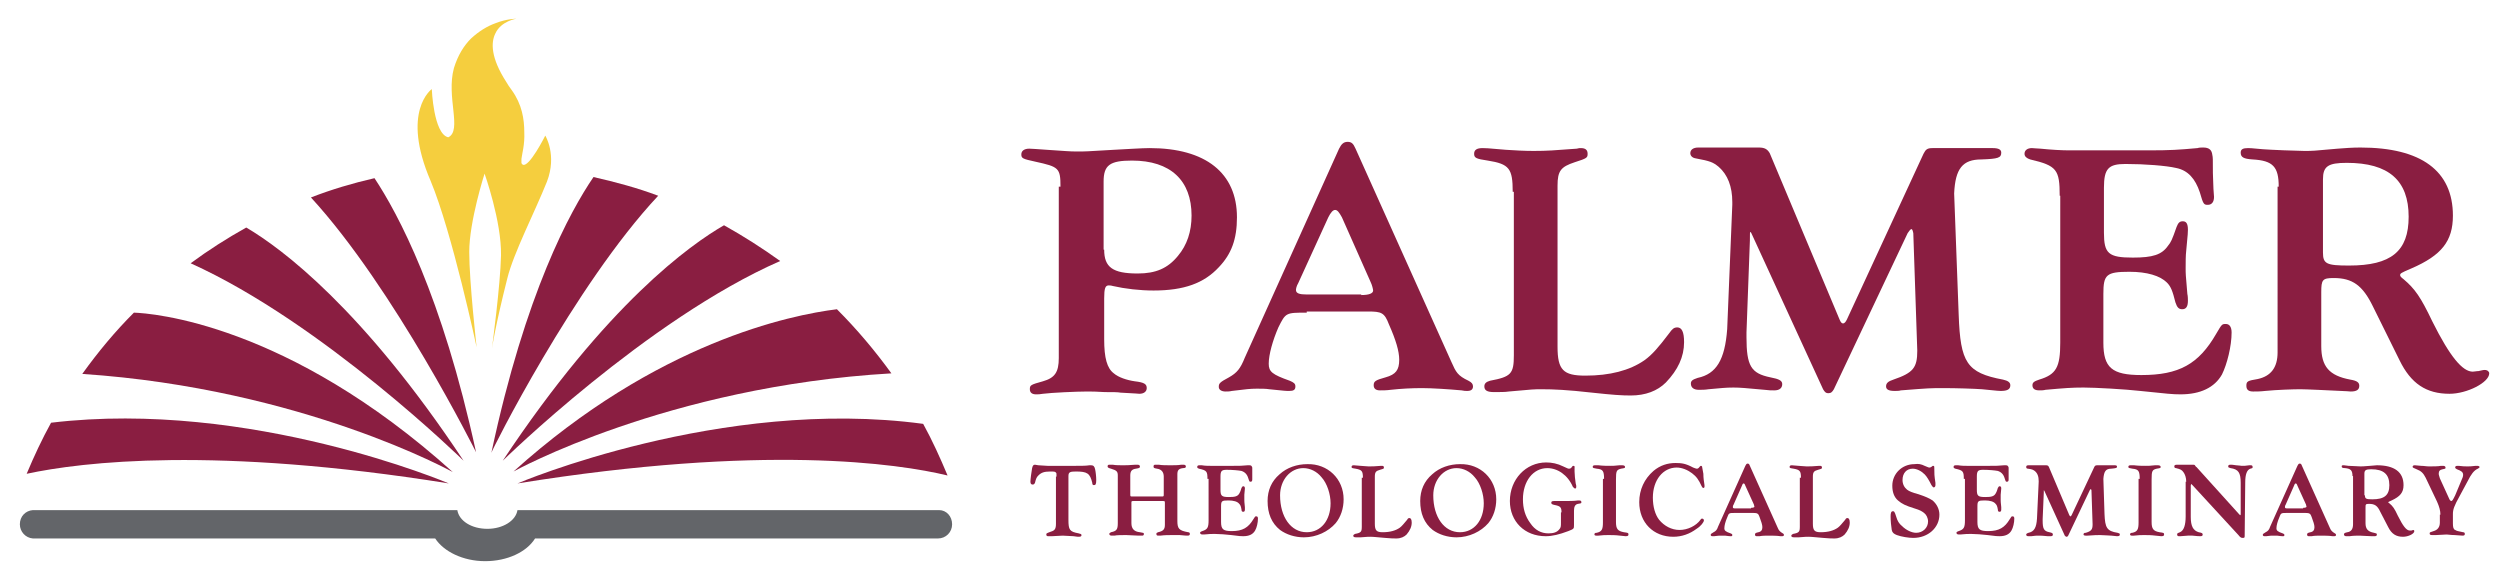 <?xml version="1.0" ?>
<svg xmlns="http://www.w3.org/2000/svg" viewBox="0 0 440.6 102" xml:space="preserve">
	<style type="text/css">
	.st0{fill:#636569;}
	.st1{fill:#F5CE3E;}
	.st2{fill:#8A1E41;}
</style>
	<g>
		<path class="st0" d="M165.5,89.9L165.5,89.9l-70.8,0h-1.3h-2.2c-0.3,1.9-2.6,3.3-5.3,3.3c-2.8,0-5-1.4-5.3-3.3h-1.6h-2.5H5.8v0   c-1.3,0.1-2.3,1.1-2.3,2.5c0,1.3,1,2.4,2.3,2.5v0h70.9c1.5,2.3,4.9,4,8.8,4s7.3-1.6,8.8-4h70.9c0,0,0.1,0,0.1,0   c1.4,0,2.5-1.1,2.5-2.5C167.8,91,166.8,89.9,165.5,89.9z"/>
		<path class="st1" d="M96.1,23.9c0,0-2.9,5.8-4,5.1c-0.1-0.1-0.2-0.2-0.2-0.3V28c0.1-0.9,0.6-2.5,0.5-4.7c0-2.3-0.4-4.9-2.2-7.4   c-0.4-0.5-0.7-1-1-1.5c-2.7-4.2-2.7-6.9-1.9-8.5C88.3,3.7,91,3.3,91,3.3s-1.7,0-3.7,0.8c-1.4,0.5-2.9,1.4-4.3,2.7   c-1.2,1.2-2.3,2.9-3,5.2c-1.4,5.1,1.5,11-1,12.2c-2.6-0.6-2.9-8.5-2.9-8.5s-5.5,3.9-0.2,16.2C79.7,41,84,61.2,84,61.2   s-1.3-11.5-1.3-16.8c0-5.4,2.7-13.8,2.7-13.8s3,8.4,2.9,14.4c-0.1,5.2-1.6,16.4-1.6,16.4s0.6-4,2.7-12.3c1.1-4.5,4.8-11.6,7-17.1   C98.2,27.3,96.1,23.9,96.1,23.9z"/>
		<path class="st2" d="M66,31.4c-3.9,0.9-7.6,2-11.2,3.4c14.7,16,29.1,44.9,29.1,44.9C77.9,52,70.1,37.6,66,31.4z"/>
		<path class="st2" d="M43.4,40.1c-3.4,1.9-6.7,4-9.8,6.3c23.3,10.5,48.1,34.8,48.1,34.8C64,54.5,49.7,43.8,43.4,40.1z"/>
		<path class="st2" d="M23.6,55.1c-3.3,3.3-6.3,6.9-9.1,10.8c38.9,2.6,65.3,17.3,65.3,17.3C50.6,56.9,26.6,55.2,23.6,55.1z"/>
		<path class="st2" d="M79.1,85.2c0,0-35-14.9-70.1-10.7c-1.6,2.9-3,5.9-4.3,9C14.5,81.4,37.9,78.6,79.1,85.2z"/>
		<path class="st2" d="M116,34.5c-3.7-1.4-7.5-2.4-11.4-3.3c-4.1,6-12,20.4-18,48.6C86.5,79.7,101.2,50.3,116,34.5z"/>
		<path class="st2" d="M88.6,81.2c0,0,25.4-24.9,48.9-35.2c-3.2-2.3-6.5-4.4-9.9-6.3C121.7,43.1,107,53.5,88.6,81.2z"/>
		<path class="st2" d="M157.1,65.8c-2.9-4-6.1-7.8-9.6-11.3c-8.1,1-31.7,5.8-57,28.6C90.5,83.1,117.5,68.1,157.1,65.8z"/>
		<path class="st2" d="M91.2,85.2c43.4-7,67.1-3.5,75.8-1.4c-1.3-3.1-2.7-6.2-4.3-9.1C127.1,69.9,91.2,85.2,91.2,85.2z"/>
		<g>
			<path class="st2" d="M186.9,32.9c0-3.3-0.3-3.5-4.4-4.4c-2.3-0.5-2.5-0.6-2.5-1.3c0-0.6,0.5-1,1.4-1c0.5,0,1.5,0.1,3.1,0.2    c3.2,0.2,3.9,0.3,5.3,0.3c1.5,0,1.5,0,6.5-0.3c2-0.1,5-0.3,6.3-0.3c9.9,0,15.4,4.4,15.4,12.2c0,3.9-1,6.5-3.2,8.8    c-2.6,2.8-6.1,4.1-11.5,4.1c-2.4,0-5-0.3-7.2-0.8c-0.3-0.1-0.6-0.1-0.7-0.1c-0.6,0-0.8,0.5-0.8,2.3v7.2c0,3.3,0.5,5.1,1.7,6    c0.8,0.7,2.3,1.2,3.7,1.4c1.7,0.2,2.1,0.5,2.1,1.2c0,0.6-0.5,1-1.3,1c-0.3,0-0.9-0.1-1.5-0.1l-1.8-0.1c-0.5-0.1-1.4-0.1-2.8-0.1    c-1.4-0.1-2.4-0.1-3.2-0.1c-1.7,0-6.2,0.2-7.7,0.4c-0.5,0.1-0.9,0.1-1.2,0.1c-0.7,0-1.1-0.3-1.1-0.9c0-0.7,0.1-0.8,2.3-1.4    c2.1-0.6,2.8-1.6,2.8-4.1V32.9z M194.6,44c0,3.1,1.5,4.2,5.9,4.2c3.2,0,5.3-0.9,7.1-3.1c1.6-1.9,2.4-4.3,2.4-7.1    c0-6.2-3.7-9.7-10.5-9.7c-3.9,0-5,0.8-5,3.7V44z"/>
			<path class="st2" d="M230.3,55.1c-3.7,0-3.7,0-5,2.6c-1,2.3-1.7,4.8-1.7,6.4c0,1.4,0.6,1.9,3.7,3c0.7,0.3,1,0.5,1,1    c0,0.6-0.3,0.8-1.1,0.8c-0.6,0-0.6,0-3.5-0.3c-0.6-0.1-1.4-0.1-2.2-0.1c-1.2,0-1.9,0.1-4.4,0.4c-0.4,0.1-0.8,0.1-1.1,0.1    c-0.7,0-1.2-0.3-1.2-0.8c0-0.6,0.1-0.8,1.8-1.7c1.4-0.8,2-1.5,2.8-3.5L236,26.2c0.4-0.8,0.8-1.2,1.5-1.2s1,0.3,1.4,1.2l16.9,37.6    c0.8,1.8,1.1,2.4,3,3.3c0.6,0.3,0.8,0.6,0.8,1c0,0.5-0.3,0.8-1,0.8c-0.3,0-0.6,0-1-0.1c-2.2-0.2-5.2-0.4-7-0.4    c-1.8,0-3.7,0.1-5.5,0.3c-0.7,0.1-1.4,0.1-1.9,0.1c-0.7,0-1.1-0.3-1.1-0.9c0-0.7,0.3-0.9,2.1-1.4c1.8-0.5,2.4-1.3,2.4-3.1    c0-1.5-0.6-3.5-1.8-6.2c-0.8-2.1-1.3-2.3-3.7-2.3H230.3z M239.9,52c1.4,0,2.1-0.3,2.1-0.8c0-0.2-0.2-1-0.4-1.4l-5.1-11.5    c-0.5-0.9-0.8-1.3-1.2-1.3s-0.8,0.5-1.2,1.3l-5.3,11.6c-0.3,0.5-0.4,1-0.4,1.2c0,0.6,0.6,0.8,1.9,0.8H239.9z"/>
			<path class="st2" d="M266.6,33.8c0-4.1-0.6-4.9-4.4-5.5c-2.1-0.3-2.4-0.5-2.4-1.2c0-0.7,0.5-1,1.5-1c0.6,0,0.6,0,4.1,0.3    c1.5,0.1,3.2,0.2,4.9,0.2c2.4,0,3.6-0.1,7.6-0.4c0.3-0.1,0.5-0.1,0.7-0.1c0.8,0,1.2,0.3,1.2,1c0,0.7-0.1,0.8-2.3,1.5    c-2.4,0.8-3,1.5-3,4.1v28.4c0,4.1,1,5.1,4.9,5.1c4.3,0,7.8-0.9,10.4-2.7c1.4-1,2.5-2.3,4.4-4.8c0.5-0.7,0.8-1,1.4-1    c0.8,0,1.2,0.8,1.2,2.6c0,2.6-1.1,4.9-3.2,7.1c-1.5,1.5-3.6,2.3-6.2,2.3c-1.6,0-3.1-0.1-6.8-0.5c-4.4-0.5-6.8-0.6-8.9-0.6    c-1.4,0-1.4,0-5.8,0.4c-0.6,0.1-1.5,0.1-2.6,0.1c-1.2,0-1.7-0.3-1.7-1c0-0.5,0.3-0.8,1-1c3.7-0.7,4.2-1.2,4.2-4.5V33.8z"/>
			<path class="st2" d="M305.3,36.1v-0.5c0-2.7-0.8-4.8-2.4-6.2c-1-0.8-1.4-1-4.1-1.5c-0.6-0.1-0.9-0.5-0.9-0.9c0-0.6,0.5-1,1.4-1    h10.7c1,0,1.5,0.3,1.9,1l12.3,29.3c0.2,0.5,0.4,0.7,0.6,0.7c0.3,0,0.5-0.3,0.7-0.7L339,27.1c0.4-0.8,0.7-1,1.6-1h10.6    c1.1,0,1.5,0.3,1.5,0.8c0,0.9-0.5,1.1-3.5,1.2c-3.3,0-4.6,1.6-4.8,6l0.8,21.4c0.3,8.4,1.4,10.2,7.8,11.4c0.9,0.2,1.3,0.5,1.3,1    c0,0.7-0.5,1-1.7,1c-0.3,0-0.3,0-3.3-0.3c-1.4-0.1-4.6-0.2-6.8-0.2c-2.3,0-2.4,0-7.5,0.4c-0.3,0.1-0.7,0.1-1.1,0.1    c-1.1,0-1.5-0.3-1.5-0.8c0-0.6,0.4-0.9,1.3-1.2c3.5-1.2,4.2-2.1,4.2-5.1l-0.7-20.7c-0.1-0.5-0.2-0.8-0.4-0.7    c-0.2,0.1-0.3,0.3-0.6,0.7l-13,27.5c-0.3,0.5-0.5,0.7-1,0.7c-0.4,0-0.6-0.2-0.9-0.7l-12.5-27.2c-0.2-0.4-0.2-0.5-0.3-0.5    c-0.1,0-0.1,0.1-0.1,1.5l-0.6,16.2v0.8c0,5.1,0.8,6.4,4.2,7.1c1.6,0.3,2.1,0.6,2.1,1.2c0,0.7-0.5,1.1-1.4,1.1c-0.5,0-1,0-1.7-0.1    c-3.4-0.3-4.2-0.4-5.5-0.4c-1.4,0-2.1,0.1-4.4,0.3c-0.6,0.1-1.2,0.1-1.7,0.1c-0.9,0-1.4-0.4-1.4-1.1c0-0.5,0.3-0.7,1.2-1    c3.3-0.7,4.8-3.2,5.2-8.6L305.3,36.1z"/>
			<path class="st2" d="M363,34.5c0-4.6-0.5-5.3-5.2-6.4c-0.6-0.2-1-0.5-1-1c0-0.6,0.5-1,1.3-1c0.3,0,1,0.1,1.5,0.1    c1.9,0.2,3.9,0.3,5,0.3h14.2c3.7,0,5.2-0.1,8.5-0.4c0.3-0.1,0.6-0.1,1-0.1c1,0,1.5,0.4,1.6,1.3c0.1,0.5,0.1,0.5,0.1,3.2    c0,1,0.1,1.9,0.1,2.8l0.1,1.4c0,0.9-0.4,1.4-1.1,1.4c-0.7,0-0.8-0.1-1.4-2.2c-0.8-2.4-2.1-3.9-4.2-4.3c-1.7-0.4-5.5-0.7-8.9-0.7    c-3,0-3.8,0.8-3.8,4.2v7.9c0,3.7,0.8,4.4,5.1,4.4c3.5,0,5.1-0.5,6.2-2.1c0.5-0.6,0.7-1,1.5-3.3c0.3-0.8,0.6-1,1.1-1    c0.6,0,0.9,0.4,0.9,1.5c0,0.5,0,0.5-0.3,3.7c-0.1,0.8-0.1,2-0.1,3.1c0,1,0,1,0.3,4.5c0.1,0.4,0.1,1,0.1,1.2c0,1-0.3,1.5-1,1.5    c-0.6,0-0.9-0.3-1.2-1.2c-0.5-2-0.8-2.8-1.5-3.5c-1.2-1.2-3.5-1.9-6.6-1.9c-4.1,0-4.6,0.5-4.6,3.9v8.6c0,4.4,1.5,5.7,6.7,5.7    c6.6,0,10.1-1.9,13.2-7.3c1-1.7,1-1.7,1.7-1.7c0.6,0,1,0.5,1,1.5c0,2.4-0.8,5.6-1.7,7.4c-1.3,2.3-3.8,3.5-7.3,3.5    c-1.5,0-2.2-0.1-7.1-0.6c-2.6-0.3-8-0.6-10-0.6c-2.1,0-3.3,0.1-6.7,0.4c-0.3,0.1-0.8,0.1-1.1,0.1c-0.8,0-1.2-0.3-1.2-0.9    c0-0.5,0.3-0.7,1.2-1c3-0.9,3.7-2.2,3.7-6.5V34.5z"/>
			<path class="st2" d="M401.6,32.9c0-3.5-1-4.6-4.6-4.8c-1.6-0.1-2.1-0.4-2.1-1.2c0-0.6,0.4-0.8,1.3-0.8c0.4,0,0.4,0,2.6,0.2    c1.2,0.1,6.2,0.3,7.3,0.3c1.5,0,1.5,0,5.9-0.4c1.3-0.1,2.6-0.2,4-0.2c10.7,0,16.3,4.1,16.3,12c0,4.5-2,7-7.3,9.3    c-1.9,0.8-2,0.9-2,1.2c0,0.2,0.2,0.4,0.6,0.7c2,1.7,3,3.1,5.1,7.5c3.1,6.2,5.3,8.8,7.1,8.8c0.3,0,0.6-0.1,1-0.1    c0.5-0.1,0.8-0.2,1.1-0.2c0.5,0,0.8,0.3,0.8,0.6c0,1.6-3.9,3.6-7,3.6c-4.1,0-6.8-1.8-8.8-5.9l-4.7-9.5c-1.8-3.7-3.6-5-6.9-5    c-2,0-2.2,0.3-2.2,2.5V61c0,3.6,1.4,5.2,5.1,5.9c1.2,0.2,1.6,0.5,1.6,1.1c0,0.7-0.5,1-1.5,1c-0.2,0-1-0.1-1.7-0.1    c-2.1-0.1-6.1-0.3-7.2-0.3c-1.2,0-4.2,0.1-6.2,0.3c-0.8,0.1-1.6,0.1-2.1,0.1c-0.8,0-1.2-0.3-1.2-1c0-0.8,0.2-0.9,2-1.2    c2.3-0.5,3.5-2,3.5-4.7V32.9z M409.4,44.5c0,2,0.6,2.3,4.6,2.3c7.4,0,10.5-2.5,10.5-8.6c0-6.4-3.5-9.5-10.9-9.5    c-3.3,0-4.2,0.6-4.2,2.9V44.5z"/>
		</g>
		<g>
			<path class="st2" d="M186.2,84c0-0.6,0-0.6-0.1-0.7c-0.1-0.2-0.4-0.2-1-0.2c-1.1,0-1.6,0.2-2.1,0.7c-0.3,0.3-0.4,0.5-0.6,1.3    c-0.1,0.2-0.2,0.3-0.4,0.3c-0.2,0-0.4-0.1-0.4-0.5c0-0.4,0.2-1.9,0.3-2.4c0.1-0.4,0.2-0.6,0.5-0.6c0.1,0,0.1,0,0.6,0.1    c0.3,0,1.3,0.1,1.6,0.1h5c1,0,1.8,0,2.4-0.1c0.1,0,0.2,0,0.3,0c0.4,0,0.6,0.2,0.7,0.7c0.1,0.4,0.2,1.3,0.2,1.9    c0,0.7-0.1,0.9-0.4,0.9c-0.2,0-0.3-0.1-0.3-0.4c-0.4-1.7-0.9-2-2.9-2c-1,0-1.3,0.1-1.3,0.8v7.7c0,1.8,0.2,2.1,1.8,2.4    c0.3,0.1,0.5,0.1,0.5,0.3c0,0.2-0.1,0.3-0.5,0.3c-0.2,0-0.2,0-0.9-0.1c-0.4,0-1.6-0.1-1.9-0.1c-0.4,0-1.5,0.1-1.9,0.1    c-0.3,0-0.5,0-0.7,0c-0.2,0-0.3-0.1-0.3-0.3c0-0.2,0-0.2,0.8-0.5c0.7-0.2,0.9-0.5,0.9-1.4V84z"/>
			<path class="st2" d="M197,83.8c0-0.7-0.2-0.9-1.2-1.2c-0.4-0.1-0.6-0.2-0.6-0.4s0.1-0.3,0.3-0.3c0.1,0,0.4,0,0.6,0    c0.5,0.1,1.3,0.1,1.8,0.1c0.6,0,1,0,2.2-0.1c0.2,0,0.3,0,0.4,0c0.2,0,0.4,0.1,0.4,0.3c0,0.2,0,0.3-0.7,0.4c-0.7,0.1-1,0.4-1,1.2    v3.3c0,0.4,0,0.4,0.4,0.4h5.1c0.4,0,0.4,0,0.4-0.4V84c0-0.8-0.4-1.3-1.2-1.4c-0.5-0.1-0.6-0.1-0.6-0.4c0-0.2,0.1-0.3,0.3-0.3    c0.1,0,0.4,0,0.6,0c0.6,0.1,1.3,0.1,2.1,0.1c0.7,0,1.3,0,1.9-0.1c0.1,0,0.3,0,0.4,0c0.2,0,0.4,0.1,0.4,0.3s-0.1,0.3-0.5,0.3    c-0.8,0.1-1,0.4-1,1.1v8.2c0,1.4,0.3,1.7,1.9,2c0.2,0,0.3,0.1,0.3,0.3c0,0.2-0.1,0.3-0.4,0.3c-0.3,0-0.3,0-1.4-0.1    c-0.3,0-0.7,0-1.2,0c-0.8,0-1.4,0-2.2,0.1l-0.4,0c-0.2,0-0.3-0.1-0.3-0.3c0-0.2,0.1-0.2,0.3-0.3c0.9-0.2,1.2-0.5,1.2-1.3v-3.8    c0-0.4,0-0.4-0.4-0.4h-5.1c-0.4,0-0.4,0-0.4,0.4v3.5c0,1,0.5,1.5,1.5,1.6c0.6,0.1,0.7,0.1,0.7,0.3c0,0.2-0.1,0.3-0.3,0.3    c-0.1,0-0.3,0-0.6,0c-0.5,0-1.8-0.1-2.2-0.1c-0.7,0-1.7,0-2.1,0.1c-0.2,0-0.4,0-0.5,0c-0.2,0-0.4-0.1-0.4-0.3    c0-0.1,0.1-0.2,0.3-0.3c1-0.2,1.2-0.5,1.2-1.6V83.8z"/>
			<path class="st2" d="M212.8,84.4c0-1.3-0.1-1.5-1.5-1.8c-0.2-0.1-0.3-0.1-0.3-0.3c0-0.2,0.1-0.3,0.4-0.3c0.1,0,0.3,0,0.4,0    c0.6,0.1,1.1,0.1,1.5,0.1h4.1c1.1,0,1.5,0,2.5-0.1c0.1,0,0.2,0,0.3,0c0.3,0,0.4,0.1,0.5,0.4c0,0.1,0,0.1,0,0.9c0,0.3,0,0.6,0,0.8    l0,0.4c0,0.3-0.1,0.4-0.3,0.4c-0.2,0-0.2,0-0.4-0.6c-0.2-0.7-0.6-1.1-1.2-1.3c-0.5-0.1-1.6-0.2-2.6-0.2c-0.9,0-1.1,0.2-1.1,1.2    v2.3c0,1.1,0.2,1.3,1.5,1.3c1,0,1.5-0.1,1.8-0.6c0.1-0.2,0.2-0.3,0.4-1c0.1-0.2,0.2-0.3,0.3-0.3c0.2,0,0.3,0.1,0.3,0.4    c0,0.1,0,0.1-0.1,1.1c0,0.2,0,0.6,0,0.9c0,0.3,0,0.3,0.1,1.3c0,0.1,0,0.3,0,0.4c0,0.3-0.1,0.4-0.3,0.4c-0.2,0-0.3-0.1-0.3-0.4    c-0.1-0.6-0.2-0.8-0.4-1c-0.3-0.4-1-0.6-1.9-0.6c-1.2,0-1.3,0.1-1.3,1.1V92c0,1.3,0.4,1.6,1.9,1.6c1.9,0,2.9-0.6,3.8-2.1    c0.3-0.5,0.3-0.5,0.5-0.5s0.3,0.1,0.3,0.4c0,0.7-0.2,1.6-0.5,2.1c-0.4,0.7-1.1,1-2.1,1c-0.4,0-0.6,0-2.1-0.2    c-0.7-0.1-2.3-0.2-2.9-0.2c-0.6,0-1,0-1.9,0.1c-0.1,0-0.2,0-0.3,0c-0.2,0-0.4-0.1-0.4-0.3c0-0.1,0.1-0.2,0.4-0.3    c0.9-0.3,1.1-0.6,1.1-1.9V84.4z"/>
			<path class="st2" d="M236.8,88c0,1.6-0.5,3.1-1.4,4.2c-1.3,1.5-3.4,2.5-5.6,2.5c-1.6,0-3.1-0.5-4.2-1.3c-1.5-1.2-2.2-2.9-2.2-5.1    c0-1.9,0.7-3.5,2.1-4.7c1.3-1.2,3.1-1.8,4.9-1.8C234,81.7,236.8,84.4,236.8,88z M225.6,87.3c0,3.8,1.9,6.5,4.7,6.5    c2.5,0,4.2-2.1,4.2-5.1c0-1.6-0.6-3.5-1.6-4.6c-0.8-1-2-1.6-3.2-1.6C227.4,82.5,225.6,84.6,225.6,87.3z"/>
			<path class="st2" d="M240.2,84.2c0-1.2-0.2-1.4-1.3-1.6c-0.6-0.1-0.7-0.1-0.7-0.3c0-0.2,0.1-0.3,0.4-0.3c0.2,0,0.2,0,1.2,0.1    c0.4,0,0.9,0.1,1.4,0.1c0.7,0,1,0,2.2-0.1c0.1,0,0.1,0,0.2,0c0.2,0,0.3,0.1,0.3,0.3c0,0.2,0,0.2-0.7,0.4c-0.7,0.2-0.9,0.4-0.9,1.2    v8.3c0,1.2,0.3,1.5,1.4,1.5c1.3,0,2.3-0.3,3-0.8c0.4-0.3,0.7-0.7,1.3-1.4c0.1-0.2,0.2-0.3,0.4-0.3c0.2,0,0.4,0.2,0.4,0.8    c0,0.7-0.3,1.4-0.9,2.1c-0.4,0.4-1,0.7-1.8,0.7c-0.5,0-0.9,0-2-0.1c-1.3-0.1-2-0.2-2.6-0.2c-0.4,0-0.4,0-1.7,0.1    c-0.2,0-0.4,0-0.8,0c-0.4,0-0.5-0.1-0.5-0.3c0-0.1,0.1-0.2,0.3-0.3c1.1-0.2,1.2-0.4,1.2-1.3V84.2z"/>
			<path class="st2" d="M263.7,88c0,1.6-0.5,3.1-1.4,4.2c-1.3,1.5-3.4,2.5-5.6,2.5c-1.6,0-3.1-0.5-4.2-1.3c-1.5-1.2-2.2-2.9-2.2-5.1    c0-1.9,0.7-3.5,2.1-4.7c1.3-1.2,3.1-1.8,4.9-1.8C260.9,81.7,263.7,84.4,263.7,88z M252.6,87.3c0,3.8,1.9,6.5,4.7,6.5    c2.5,0,4.2-2.1,4.2-5.1c0-1.6-0.6-3.5-1.6-4.6c-0.8-1-2-1.6-3.2-1.6C254.4,82.5,252.6,84.6,252.6,87.3z"/>
			<path class="st2" d="M275.2,90.3c0-0.9-0.2-1.1-1.2-1.3c-0.5-0.1-0.6-0.2-0.6-0.4c0-0.2,0.1-0.3,0.5-0.3l0.6,0c0.7,0,0.7,0,1,0    c1.1,0,1.9,0,2.6-0.1h0.2c0.3,0,0.4,0.1,0.4,0.3c0,0.2,0,0.2-0.6,0.3c-0.5,0.1-0.7,0.5-0.7,1.2v2.5c0,0.7,0,0.7-1,1.1    c-1.6,0.6-2.8,0.9-4,0.9c-3.7,0-6.3-2.6-6.3-6.2c0-3.8,2.8-6.8,6.4-6.8c1,0,2,0.2,3,0.7c0.7,0.3,0.8,0.4,1,0.4    c0.3,0,0.4-0.1,0.6-0.4c0.1-0.1,0.1-0.1,0.2-0.1c0.1,0,0.3,0.1,0.2,0.3l0,0.7c0,0.5,0.1,1.5,0.2,2.1c0.1,0.3,0.1,0.4,0.1,0.6    c0,0.2-0.1,0.3-0.2,0.3s-0.2-0.1-0.4-0.3c-0.9-2.1-2.7-3.3-4.5-3.3c-2.5,0-4.3,2.3-4.3,5.5c0,1.6,0.4,3,1.3,4.2    c0.8,1.2,1.9,1.8,3.2,1.8c0.9,0,1.5-0.2,1.9-0.7c0.3-0.3,0.3-0.6,0.3-1.2V90.3z"/>
			<path class="st2" d="M282.7,84.4c0-1.4-0.2-1.7-1.3-1.8c-0.5-0.1-0.7-0.1-0.7-0.3c0-0.2,0.1-0.3,0.4-0.3c0.1,0,0.4,0,0.6,0    c0.8,0.1,1.5,0.1,2.1,0.1c0.6,0,0.6,0,1.6-0.1c0.1,0,0.3,0,0.5,0c0.3,0,0.5,0.1,0.5,0.3c0,0.2-0.1,0.2-0.7,0.3    c-0.8,0.2-0.9,0.4-0.9,1.9V92c0,1.2,0.3,1.6,1.4,1.8c0.7,0.1,0.8,0.1,0.8,0.4c0,0.2-0.1,0.3-0.5,0.3c-0.1,0-0.1,0-1-0.1    c-0.8-0.1-1.4-0.1-2-0.1c-0.6,0-1,0-1.8,0.1c-0.1,0-0.3,0-0.4,0c-0.2,0-0.3-0.1-0.3-0.2c0-0.2,0.1-0.3,0.4-0.3    c0.9-0.2,1.1-0.6,1.1-1.8V84.4z"/>
			<path class="st2" d="M300.2,83.5c0,0.7,0.1,1.4,0.2,2c0,0.1,0,0.2,0,0.3c0,0.1-0.1,0.2-0.2,0.2c-0.1,0-0.2-0.1-0.3-0.3    c-0.5-1.1-0.9-1.7-1.7-2.3c-0.8-0.6-1.8-1-2.7-1c-2.4,0-4.2,2.2-4.2,5.3c0,1.6,0.4,3,1.1,3.9c0.9,1.1,2.2,1.8,3.6,1.8    c1.4,0,2.9-0.7,3.7-1.8c0.1-0.2,0.2-0.2,0.3-0.2c0.1,0,0.3,0.1,0.3,0.3c0,0.3-0.5,1-1.3,1.5c-1.2,0.9-2.6,1.4-4.1,1.4    c-3.5,0-6-2.5-6-6.1c0-2.2,0.9-4.1,2.5-5.5c1.2-1,2.5-1.4,3.9-1.4c1.1,0,1.8,0.1,3.1,0.8c0.3,0.1,0.5,0.2,0.6,0.2    c0.2,0,0.3,0,0.6-0.4c0.1-0.1,0.1-0.1,0.2-0.1c0.1,0,0.2,0.1,0.2,0.3L300.2,83.5z"/>
			<path class="st2" d="M305.8,90.4c-1.1,0-1.1,0-1.4,0.8c-0.3,0.7-0.5,1.4-0.5,1.9c0,0.4,0.2,0.6,1.1,0.9c0.2,0.1,0.3,0.1,0.3,0.3    c0,0.2-0.1,0.2-0.3,0.2c-0.2,0-0.2,0-1-0.1c-0.2,0-0.4,0-0.6,0c-0.4,0-0.6,0-1.3,0.1c-0.1,0-0.2,0-0.3,0c-0.2,0-0.3-0.1-0.3-0.2    c0-0.2,0-0.2,0.5-0.5c0.4-0.2,0.6-0.4,0.8-1l4.8-10.7c0.1-0.2,0.2-0.4,0.4-0.4c0.2,0,0.3,0.1,0.4,0.4l4.9,10.9    c0.2,0.5,0.4,0.7,0.9,1c0.2,0.1,0.2,0.2,0.2,0.3c0,0.1-0.1,0.2-0.3,0.2c-0.1,0-0.2,0-0.3,0c-0.6-0.1-1.6-0.1-2.1-0.1    c-0.5,0-1.1,0-1.6,0.1c-0.2,0-0.4,0-0.5,0c-0.2,0-0.3-0.1-0.3-0.3c0-0.2,0.1-0.3,0.6-0.4c0.5-0.1,0.7-0.4,0.7-0.9    c0-0.4-0.2-1-0.5-1.8c-0.2-0.6-0.4-0.7-1.1-0.7H305.8z M308.6,89.5c0.4,0,0.6-0.1,0.6-0.2c0-0.1-0.1-0.3-0.1-0.4l-1.5-3.3    c-0.1-0.3-0.2-0.4-0.3-0.4c-0.1,0-0.2,0.1-0.3,0.4l-1.5,3.4c-0.1,0.1-0.1,0.3-0.1,0.4c0,0.2,0.2,0.2,0.5,0.2H308.6z"/>
			<path class="st2" d="M317.4,84.2c0-1.2-0.2-1.4-1.3-1.6c-0.6-0.1-0.7-0.1-0.7-0.3c0-0.2,0.1-0.3,0.4-0.3c0.2,0,0.2,0,1.2,0.1    c0.4,0,0.9,0.1,1.4,0.1c0.7,0,1,0,2.2-0.1c0.1,0,0.1,0,0.2,0c0.2,0,0.3,0.1,0.3,0.3c0,0.2,0,0.2-0.7,0.4c-0.7,0.2-0.9,0.4-0.9,1.2    v8.3c0,1.2,0.3,1.5,1.4,1.5c1.3,0,2.3-0.3,3-0.8c0.4-0.3,0.7-0.7,1.3-1.4c0.1-0.2,0.2-0.3,0.4-0.3c0.2,0,0.4,0.2,0.4,0.8    c0,0.7-0.3,1.4-0.9,2.1c-0.4,0.4-1,0.7-1.8,0.7c-0.5,0-0.9,0-2-0.1c-1.3-0.1-2-0.2-2.6-0.2c-0.4,0-0.4,0-1.7,0.1    c-0.2,0-0.4,0-0.8,0c-0.4,0-0.5-0.1-0.5-0.3c0-0.1,0.1-0.2,0.3-0.3c1.1-0.2,1.2-0.4,1.2-1.3V84.2z"/>
			<path class="st2" d="M339.2,82.1c0.7,0.3,0.7,0.3,0.9,0.3c0.1,0,0.3-0.1,0.4-0.2c0.1-0.1,0.1-0.1,0.2-0.1c0.2,0,0.2,0.1,0.2,0.4    c0,1,0,1.3,0.2,2.6c0,0.1,0,0.2,0,0.4c0,0.2-0.1,0.4-0.3,0.4c-0.1,0-0.2-0.1-0.4-0.4c-0.4-0.8-0.8-1.5-1.2-1.9    c-0.6-0.6-1.4-1-2.1-1c-1.1,0-1.8,0.8-1.8,2c0,0.7,0.3,1.3,0.8,1.7c0.4,0.3,0.9,0.5,2,0.8c1.2,0.4,1.9,0.7,2.5,1.1    c0.7,0.6,1.2,1.5,1.2,2.5c0,2.3-2,4.1-4.6,4.1c-0.8,0-2.1-0.2-2.9-0.5c-0.5-0.2-0.8-0.4-0.9-0.9c-0.1-0.6-0.2-1.6-0.2-2.4    c0-0.6,0.1-0.9,0.4-0.9c0.2,0,0.3,0,0.6,1c0.2,0.7,0.5,1.2,1,1.6c0.7,0.7,1.7,1.2,2.5,1.2c1.2,0,2.1-0.9,2.1-2    c0-0.6-0.3-1.2-0.7-1.5c-0.4-0.3-0.7-0.5-1.7-0.8c-1.6-0.5-2.2-0.8-2.9-1.4c-0.7-0.6-1-1.5-1-2.6c0-2.1,1.7-3.8,3.9-3.8    C338.1,81.7,338.6,81.8,339.2,82.1z"/>
			<path class="st2" d="M346.1,84.4c0-1.3-0.1-1.5-1.5-1.8c-0.2-0.1-0.3-0.1-0.3-0.3c0-0.2,0.1-0.3,0.4-0.3c0.1,0,0.3,0,0.4,0    c0.6,0.1,1.1,0.1,1.5,0.1h4.1c1.1,0,1.5,0,2.5-0.1c0.1,0,0.2,0,0.3,0c0.3,0,0.4,0.1,0.5,0.4c0,0.1,0,0.1,0,0.9c0,0.3,0,0.6,0,0.8    l0,0.4c0,0.3-0.1,0.4-0.3,0.4c-0.2,0-0.2,0-0.4-0.6c-0.2-0.7-0.6-1.1-1.2-1.3c-0.5-0.1-1.6-0.2-2.6-0.2c-0.9,0-1.1,0.2-1.1,1.2    v2.3c0,1.1,0.2,1.3,1.5,1.3c1,0,1.5-0.1,1.8-0.6c0.1-0.2,0.2-0.3,0.4-1c0.1-0.2,0.2-0.3,0.3-0.3c0.2,0,0.3,0.1,0.3,0.4    c0,0.1,0,0.1-0.1,1.1c0,0.2,0,0.6,0,0.9c0,0.3,0,0.3,0.1,1.3c0,0.1,0,0.3,0,0.4c0,0.3-0.1,0.4-0.3,0.4c-0.2,0-0.3-0.1-0.3-0.4    c-0.1-0.6-0.2-0.8-0.4-1c-0.3-0.4-1-0.6-1.9-0.6c-1.2,0-1.3,0.1-1.3,1.1V92c0,1.3,0.4,1.6,1.9,1.6c1.9,0,2.9-0.6,3.8-2.1    c0.3-0.5,0.3-0.5,0.5-0.5c0.2,0,0.3,0.1,0.3,0.4c0,0.7-0.2,1.6-0.5,2.1c-0.4,0.7-1.1,1-2.1,1c-0.4,0-0.6,0-2.1-0.2    c-0.7-0.1-2.3-0.2-2.9-0.2c-0.6,0-1,0-1.9,0.1c-0.1,0-0.2,0-0.3,0c-0.2,0-0.4-0.1-0.4-0.3c0-0.1,0.1-0.2,0.4-0.3    c0.9-0.3,1.1-0.6,1.1-1.9V84.4z"/>
			<path class="st2" d="M359.3,84.9v-0.1c0-0.8-0.2-1.4-0.7-1.8c-0.3-0.2-0.4-0.3-1.2-0.4c-0.2,0-0.3-0.1-0.3-0.3    c0-0.2,0.1-0.3,0.4-0.3h3.1c0.3,0,0.4,0.1,0.5,0.3l3.6,8.5c0.1,0.1,0.1,0.2,0.2,0.2c0.1,0,0.1-0.1,0.2-0.2l4-8.5    c0.1-0.2,0.2-0.3,0.5-0.3h3.1c0.3,0,0.4,0.1,0.4,0.2c0,0.3-0.1,0.3-1,0.4c-1,0-1.3,0.5-1.4,1.8l0.2,6.2c0.1,2.4,0.4,3,2.3,3.3    c0.3,0.1,0.4,0.1,0.4,0.3c0,0.2-0.1,0.3-0.5,0.3c-0.1,0-0.1,0-1-0.1c-0.4,0-1.3-0.1-2-0.1c-0.7,0-0.7,0-2.2,0.1    c-0.1,0-0.2,0-0.3,0c-0.3,0-0.4-0.1-0.4-0.2c0-0.2,0.1-0.3,0.4-0.3c1-0.3,1.2-0.6,1.2-1.5l-0.2-6c0-0.1-0.1-0.2-0.1-0.2    c-0.1,0-0.1,0.1-0.2,0.2l-3.8,8c-0.1,0.1-0.1,0.2-0.3,0.2c-0.1,0-0.2-0.1-0.3-0.2l-3.6-7.9c-0.1-0.1-0.1-0.1-0.1-0.1    c0,0,0,0,0,0.4l-0.2,4.7v0.2c0,1.5,0.2,1.9,1.2,2.1c0.5,0.1,0.6,0.2,0.6,0.4c0,0.2-0.1,0.3-0.4,0.3c-0.1,0-0.3,0-0.5,0    c-1-0.1-1.2-0.1-1.6-0.1s-0.6,0-1.3,0.1c-0.2,0-0.4,0-0.5,0c-0.3,0-0.4-0.1-0.4-0.3c0-0.1,0.1-0.2,0.4-0.3c1-0.2,1.4-0.9,1.5-2.5    L359.3,84.9z"/>
			<path class="st2" d="M377.1,84.4c0-1.4-0.2-1.7-1.3-1.8c-0.5-0.1-0.7-0.1-0.7-0.3c0-0.2,0.1-0.3,0.4-0.3c0.1,0,0.4,0,0.6,0    c0.8,0.1,1.5,0.1,2.1,0.1c0.6,0,0.6,0,1.6-0.1c0.1,0,0.3,0,0.5,0c0.3,0,0.5,0.1,0.5,0.3c0,0.2-0.1,0.2-0.7,0.3    c-0.8,0.2-0.9,0.4-0.9,1.9V92c0,1.2,0.3,1.6,1.4,1.8c0.7,0.1,0.8,0.1,0.8,0.4c0,0.2-0.1,0.3-0.5,0.3c-0.1,0-0.1,0-1-0.1    c-0.8-0.1-1.4-0.1-2-0.1c-0.6,0-1,0-1.8,0.1c-0.1,0-0.3,0-0.4,0c-0.2,0-0.3-0.1-0.3-0.2c0-0.2,0.1-0.3,0.4-0.3    c0.9-0.2,1.1-0.6,1.1-1.8V84.4z"/>
			<path class="st2" d="M385.3,84.9c0-0.7-0.2-1.3-0.5-1.7c-0.3-0.4-0.5-0.5-1.3-0.7c-0.2,0-0.3-0.1-0.3-0.3c0-0.2,0.1-0.3,0.5-0.3    h2.7c0.3,0,0.4,0,0.5,0.2c0.1,0.1,0.1,0.2,0.2,0.2l7.5,8.3c0.1,0.1,0.2,0.2,0.2,0.2c0,0,0.1,0,0.1-0.2l0-5.5    c0-1.8-0.4-2.4-1.8-2.6c-0.3-0.1-0.4-0.1-0.4-0.3c0-0.2,0.1-0.3,0.4-0.3c0.2,0,0.4,0,1,0.1c0.4,0,0.8,0.1,1,0.1    c0.4,0,0.7,0,1.3-0.1c0.1,0,0.2,0,0.3,0c0.2,0,0.3,0.1,0.3,0.3c0,0.2,0,0.2-0.4,0.3c-0.6,0.2-0.9,1-0.9,2.4l-0.1,9.5    c0,0.3-0.1,0.3-0.4,0.3c-0.2,0-0.4-0.1-0.7-0.5l-8.1-8.8c-0.1-0.1-0.2-0.2-0.2-0.2c0,0-0.1,0.1-0.1,0.3v5.5c0,1.6,0.4,2.4,1.4,2.7    c0.6,0.1,0.7,0.2,0.7,0.4c0,0.2-0.1,0.3-0.4,0.3c-0.2,0-0.6,0-1.4-0.1c-0.4,0-0.6,0-0.8,0c-0.3,0-1,0.1-1.3,0.1    c-0.1,0-0.2,0-0.3,0c-0.2,0-0.3-0.1-0.3-0.3c0-0.2,0-0.2,0.5-0.4c0.7-0.3,1-1.3,1-2.8V84.9z"/>
			<path class="st2" d="M403.1,90.4c-1.1,0-1.1,0-1.4,0.8c-0.3,0.7-0.5,1.4-0.5,1.9c0,0.4,0.2,0.6,1.1,0.9c0.2,0.1,0.3,0.1,0.3,0.3    c0,0.2-0.1,0.2-0.3,0.2c-0.2,0-0.2,0-1-0.1c-0.2,0-0.4,0-0.6,0c-0.4,0-0.6,0-1.3,0.1c-0.1,0-0.2,0-0.3,0c-0.2,0-0.3-0.1-0.3-0.2    c0-0.2,0-0.2,0.5-0.5c0.4-0.2,0.6-0.4,0.8-1l4.8-10.7c0.1-0.2,0.2-0.4,0.4-0.4c0.2,0,0.3,0.1,0.4,0.4l4.9,10.9    c0.2,0.5,0.4,0.7,0.9,1c0.2,0.1,0.2,0.2,0.2,0.3c0,0.1-0.1,0.2-0.3,0.2c-0.1,0-0.2,0-0.3,0c-0.6-0.1-1.6-0.1-2.1-0.1    c-0.5,0-1.1,0-1.6,0.1c-0.2,0-0.4,0-0.5,0c-0.2,0-0.3-0.1-0.3-0.3c0-0.2,0.1-0.3,0.6-0.4c0.5-0.1,0.7-0.4,0.7-0.9    c0-0.4-0.2-1-0.5-1.8c-0.2-0.6-0.4-0.7-1.1-0.7H403.1z M405.9,89.5c0.4,0,0.6-0.1,0.6-0.2c0-0.1-0.1-0.3-0.1-0.4l-1.5-3.3    c-0.1-0.3-0.2-0.4-0.3-0.4c-0.1,0-0.2,0.1-0.3,0.4l-1.5,3.4c-0.1,0.1-0.1,0.3-0.1,0.4c0,0.2,0.2,0.2,0.5,0.2H405.9z"/>
			<path class="st2" d="M414.6,83.9c0-1-0.3-1.3-1.3-1.4c-0.5,0-0.6-0.1-0.6-0.3c0-0.2,0.1-0.2,0.4-0.2c0.1,0,0.1,0,0.8,0.1    c0.4,0,1.8,0.1,2.1,0.1c0.4,0,0.4,0,1.7-0.1c0.4,0,0.8-0.1,1.2-0.1c3.1,0,4.7,1.2,4.7,3.5c0,1.3-0.6,2-2.1,2.7    c-0.5,0.2-0.6,0.3-0.6,0.3c0,0.1,0.1,0.1,0.2,0.2c0.6,0.5,0.9,0.9,1.5,2.2c0.9,1.8,1.5,2.6,2.1,2.6c0.1,0,0.2,0,0.3,0    c0.1,0,0.2-0.1,0.3-0.1c0.1,0,0.2,0.1,0.2,0.2c0,0.5-1.1,1-2,1c-1.2,0-2-0.5-2.6-1.7l-1.4-2.7c-0.5-1.1-1-1.4-2-1.4    c-0.6,0-0.6,0.1-0.6,0.7v2.7c0,1,0.4,1.5,1.5,1.7c0.4,0.1,0.5,0.1,0.5,0.3c0,0.2-0.1,0.3-0.4,0.3c-0.1,0-0.3,0-0.5,0    c-0.6,0-1.8-0.1-2.1-0.1c-0.4,0-1.2,0-1.8,0.1c-0.2,0-0.5,0-0.6,0c-0.2,0-0.4-0.1-0.4-0.3c0-0.2,0.1-0.3,0.6-0.4    c0.7-0.1,1-0.6,1-1.4V83.9z M416.8,87.3c0,0.6,0.2,0.7,1.3,0.7c2.1,0,3-0.7,3-2.5c0-1.9-1-2.8-3.2-2.8c-1,0-1.2,0.2-1.2,0.8V87.3z    "/>
			<path class="st2" d="M430.1,90.7c0-0.7-0.2-1.4-0.6-2.3l-2-4.2c-0.4-0.8-0.8-1.2-1.6-1.5c-0.5-0.2-0.7-0.3-0.7-0.4    c0-0.2,0.1-0.3,0.4-0.3c0.1,0,0.1,0,1.1,0.1c0.5,0,0.9,0.1,1.4,0.1c0.7,0,1.6,0,2.1-0.1c0.2,0,0.4,0,0.4,0c0.2,0,0.4,0.1,0.4,0.3    c0,0.2,0,0.2-0.5,0.3c-0.5,0.1-0.7,0.3-0.7,0.8c0,0.2,0.1,0.4,0.2,0.8l1.6,3.5c0.1,0.3,0.3,0.5,0.4,0.5c0.2,0,0.3-0.2,0.7-1l1-2.4    c0.3-0.7,0.4-0.9,0.4-1.2c0-0.5-0.3-0.7-1.1-1c-0.2-0.1-0.3-0.2-0.3-0.3c0-0.2,0.1-0.3,0.4-0.3c0.1,0,0.1,0,0.2,0    c0.9,0.1,1,0.1,1.6,0.1c0.5,0,0.5,0,1.4-0.1c0.1,0,0.2,0,0.3,0c0.2,0,0.4,0.1,0.4,0.2c0,0.1-0.1,0.2-0.3,0.3    c-0.7,0.3-1.2,1-1.8,2.2l-1.4,2.6c-1,1.8-1.2,2.4-1.2,3.2v1.7c0,0.6,0.1,1,0.4,1.1c0.3,0.2,0.5,0.2,1.4,0.4c0.2,0,0.3,0.1,0.3,0.3    c0,0.2-0.1,0.3-0.4,0.3c0,0,0,0-1.4-0.1c-0.7,0-1.1-0.1-1.4-0.1c-0.1,0-1.7,0.1-1.9,0.1c-0.3,0-0.6,0-0.7,0    c-0.3,0-0.4-0.1-0.4-0.3c0-0.2,0.1-0.2,0.7-0.4c0.7-0.2,1.1-0.7,1.1-1.5V90.7z"/>
		</g>
	</g>
</svg>
